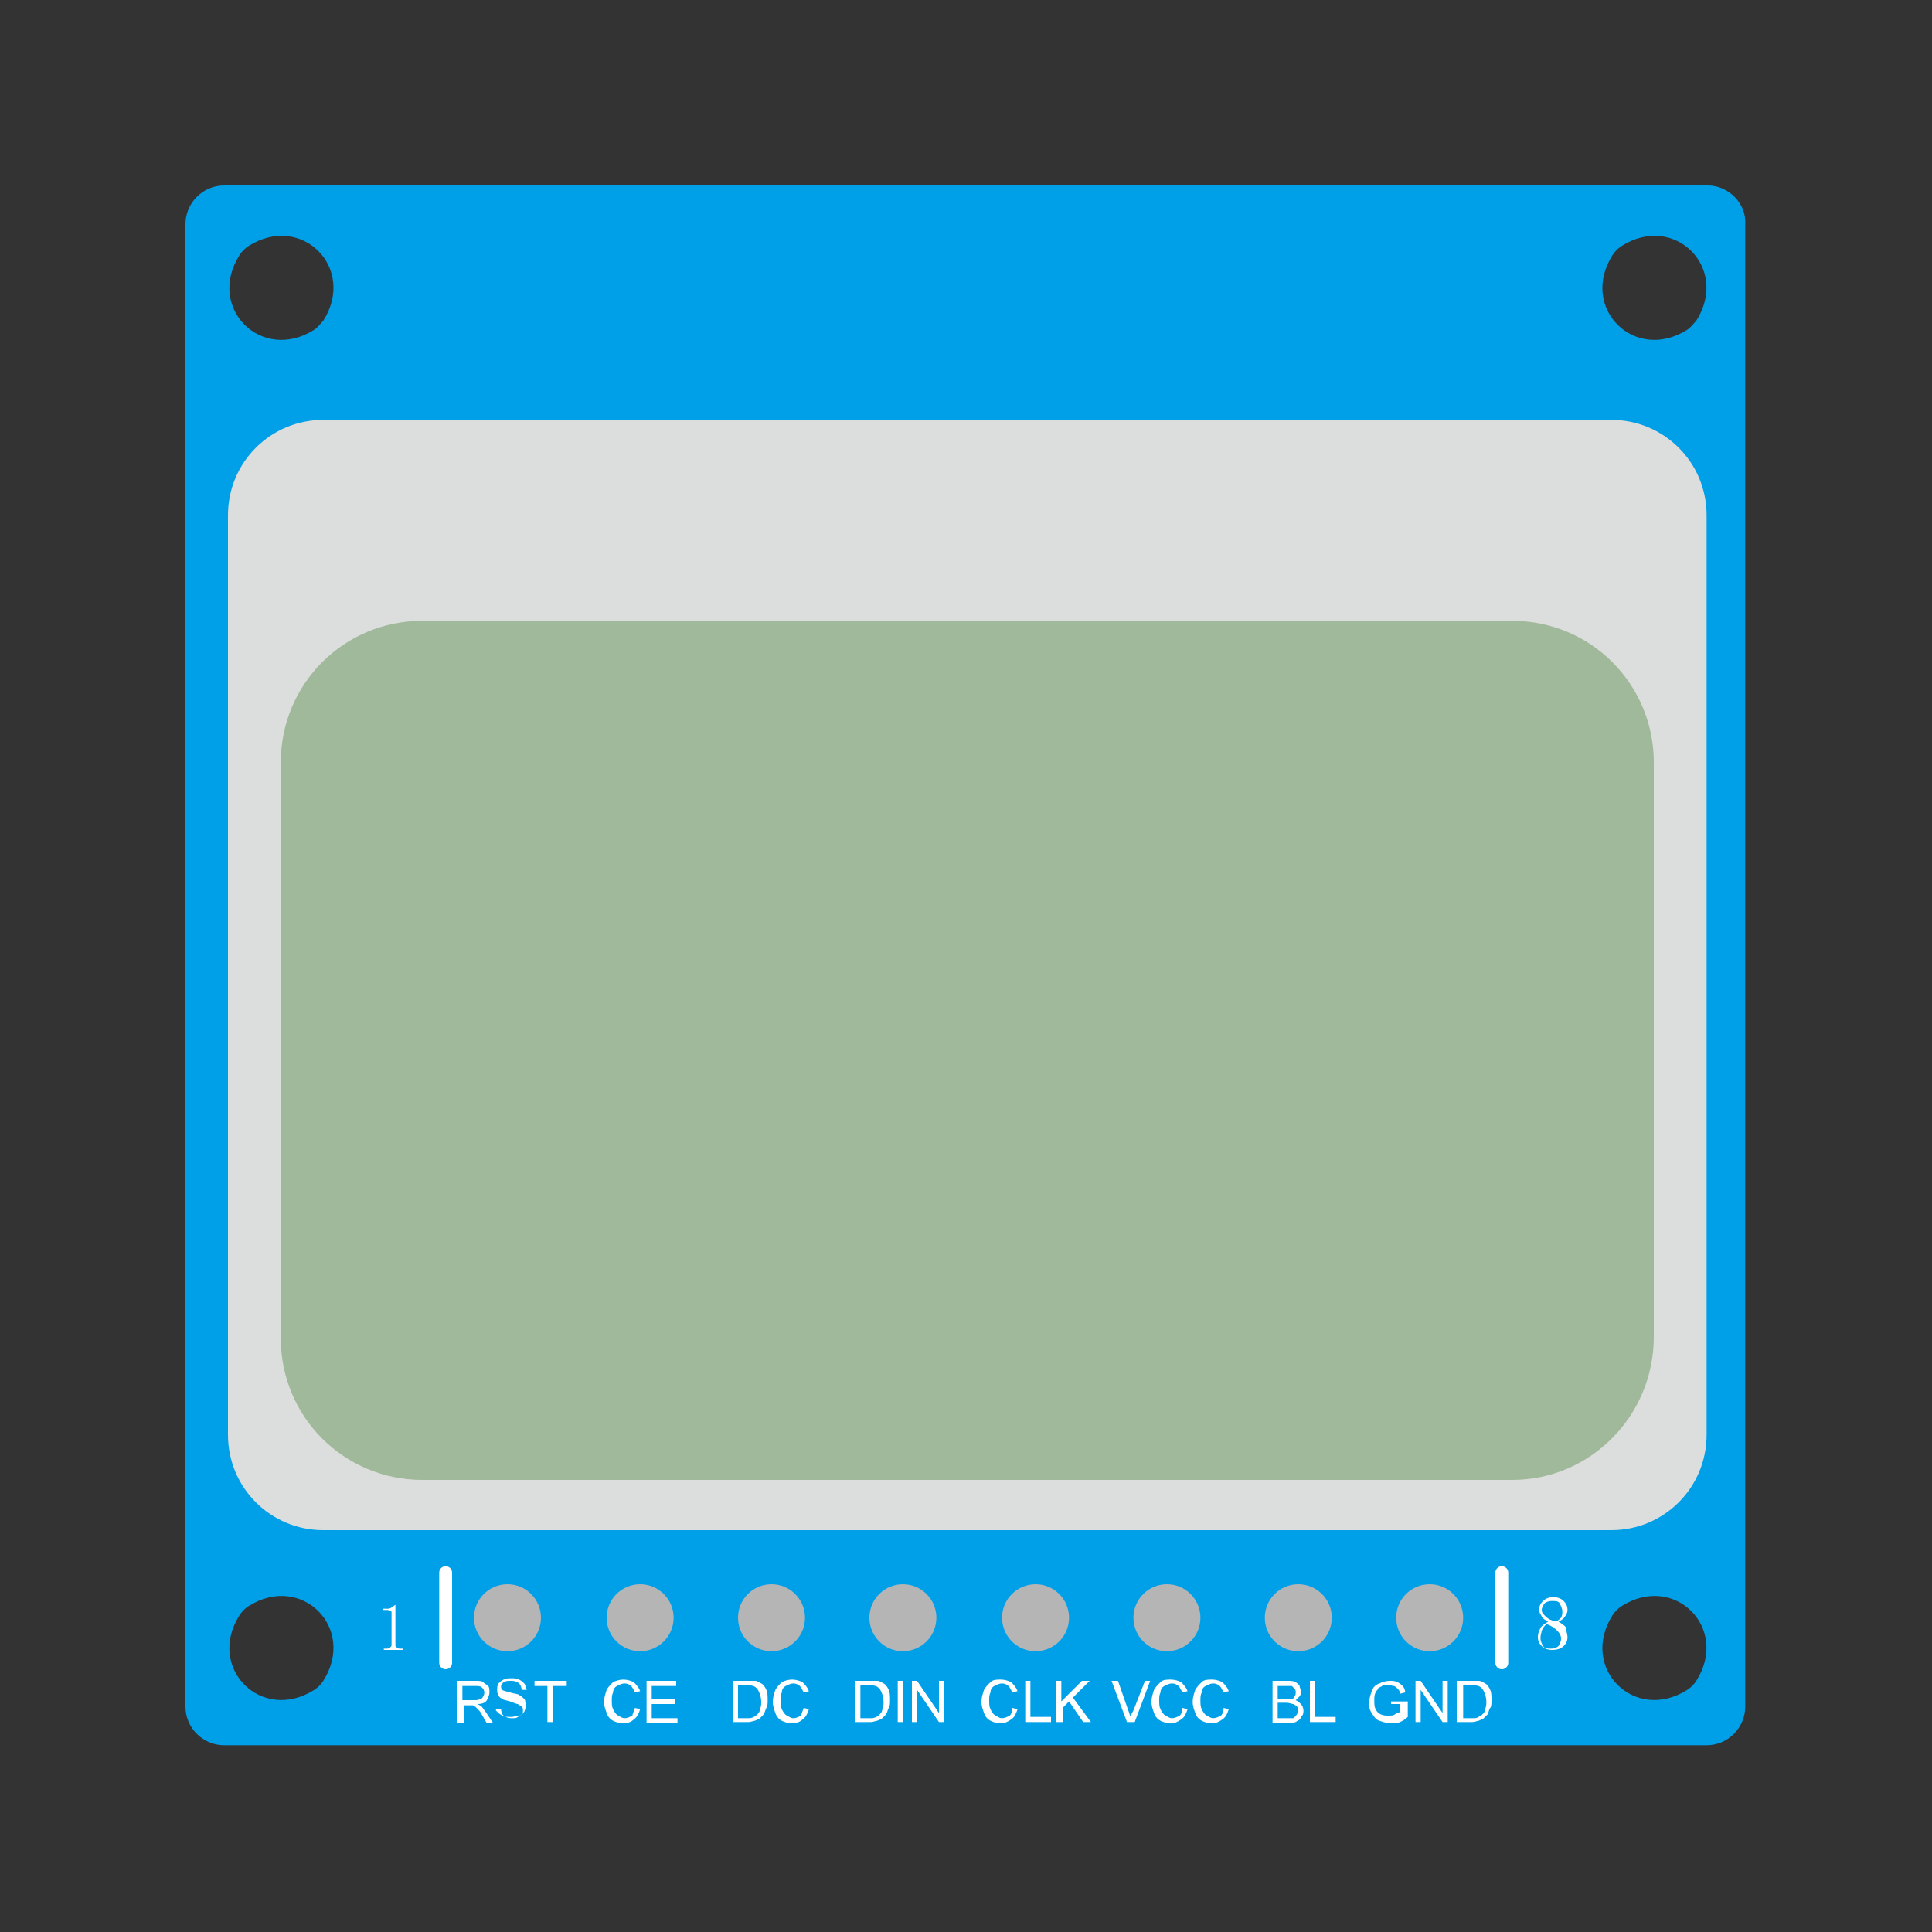 <svg xmlns="http://www.w3.org/2000/svg" viewBox="0 0 150 150">
  <rect x="0" y="0" width="150" height="150" fill="#333333" stroke="none"/>
  <style>
    .st3{fill:#b5b5b6}.st4{fill:none;stroke:#fff;stroke-linecap:round;stroke-miterlimit:10}.st5{fill:#fff}
  </style>
  <g id="图层_1">
    <path id="XMLID_24_" fill="#00a0e9" d="M132.6 14.4H17.4c-1.7 0-3 1.4-3 3v115.1c0 1.7 1.4 3 3 3h115.1c1.7 0 3-1.4 3-3V17.4c.1-1.6-1.3-3-2.9-3zM24.4 131.2c-4.1 2.6-8.4-1.7-5.8-5.8.2-.3.4-.5.7-.7 4.1-2.6 8.4 1.7 5.8 5.8-.2.3-.4.5-.7.7zm0-105.6c-4.1 2.6-8.4-1.7-5.8-5.8.2-.3.4-.5.7-.7 4.1-2.6 8.4 1.7 5.8 5.8-.2.2-.4.5-.7.7zM131 131.2c-4.1 2.6-8.4-1.7-5.8-5.8.2-.3.4-.5.7-.7 4.1-2.6 8.4 1.7 5.8 5.8-.2.3-.4.5-.7.7zm0-105.6c-4.1 2.6-8.4-1.7-5.8-5.8.2-.3.4-.5.7-.7 4.1-2.6 8.4 1.7 5.8 5.8-.2.2-.4.5-.7.7z"/>
  </g>
  <g id="图层_2">
    <path id="XMLID_51_" fill="#dcdddd" d="M125.1 118.8h-100c-4.1 0-7.4-3.3-7.4-7.4V40c0-4.1 3.3-7.4 7.4-7.4h100c4.1 0 7.4 3.3 7.4 7.4v71.4c0 4.1-3.3 7.4-7.4 7.4z"/>
  </g>
  <g id="图层_3">
    <path id="XMLID_7_" fill="#9fb99a" d="M117.4 114.9H32.8c-6.1 0-11-4.9-11-11V59.2c0-6.1 4.9-11 11-11h84.6c6.1 0 11 4.9 11 11v44.6c0 6.1-4.9 11.1-11 11.1z"/>
  </g>
  <g id="图层_4">
    <circle id="XMLID_48_" cx="39.4" cy="125.6" r="2.6" class="st3"/>
    <circle id="XMLID_47_" cx="49.7" cy="125.6" r="2.6" class="st3"/>
    <circle id="XMLID_46_" cx="111" cy="125.6" r="2.6" class="st3"/>
    <circle id="XMLID_45_" cx="100.8" cy="125.6" r="2.6" class="st3"/>
    <circle id="XMLID_44_" cx="90.6" cy="125.6" r="2.6" class="st3"/>
    <circle id="XMLID_43_" cx="80.4" cy="125.6" r="2.6" class="st3"/>
    <circle id="XMLID_42_" cx="70.1" cy="125.6" r="2.6" class="st3"/>
    <circle id="XMLID_41_" cx="59.9" cy="125.6" r="2.6" class="st3"/>
    <path id="XMLID_40_" d="M34.6 122.1v7" class="st4"/>
    <path id="XMLID_39_" d="M116.6 122.1v7" class="st4"/>
    <path d="M30.7 124.6v3.1c0 .1 0 .2.1.2.1.1.2.1.3.1h.2v.1h-1.5v-.1h.2c.1 0 .2 0 .3-.1.1-.1.1-.1.1-.2v-2.5c0-.1 0-.1-.1-.1 0 0-.1-.1-.2-.1h-.4v-.1h.3c.2 0 .3 0 .4-.1.1 0 .1-.1.3-.2zm91 2.5c0 .3-.1.5-.3.7-.2.2-.5.3-.9.3-.3 0-.6-.1-.8-.3-.2-.2-.3-.4-.3-.7 0-.3.1-.5.2-.7.1-.2.3-.3.6-.5-.2-.1-.4-.2-.5-.4-.1-.2-.2-.3-.2-.5 0-.3.1-.5.3-.7.2-.2.5-.3.8-.3.3 0 .6.1.8.3s.3.4.3.7c0 .2-.1.4-.2.5-.1.2-.3.3-.5.4.3.2.5.3.6.5 0 .3.1.5.1.7zm-2.1.1c0 .2.1.4.2.6s.4.2.6.2c.3 0 .5-.1.6-.2.1-.2.2-.3.2-.6 0-.2-.1-.4-.3-.6-.2-.2-.5-.4-.8-.5-.2.1-.3.3-.4.5 0 .1-.1.3-.1.6zm1.7-2.1c0-.2-.1-.4-.2-.6-.1-.2-.3-.2-.6-.2s-.5.1-.6.2c-.1.2-.2.3-.2.5s.1.3.3.5c.2.2.4.3.8.4.2-.1.3-.2.4-.3.1-.2.1-.3.1-.5zm-85.8 8.6v-3.2h1.4c.3 0 .5 0 .6.1.1.1.3.2.4.3.1.1.1.3.1.5s-.1.4-.2.6c-.1.2-.4.3-.7.3.1.1.2.1.3.2.1.1.2.3.3.4l.6.9h-.5l-.4-.7c-.1-.2-.2-.3-.3-.4l-.2-.2c-.1 0-.1-.1-.2-.1H36v1.4h-.5zm.4-1.7h.9c.2 0 .3 0 .5-.1.1 0 .2-.1.2-.2.1-.1.1-.2.1-.3 0-.2-.1-.3-.2-.4-.1-.1-.3-.1-.5-.1h-1v1.1zm2.6.7h.4c0 .2.1.3.1.4.1.1.2.2.3.2.1.1.3.1.5.1s.3 0 .4-.1c.1 0 .2-.1.3-.2.1-.1.1-.2.1-.3 0-.1 0-.2-.1-.3-.1-.1-.2-.1-.3-.2-.1 0-.3-.1-.6-.2s-.5-.1-.6-.2c-.2-.1-.3-.2-.3-.3-.1-.1-.1-.3-.1-.4 0-.2 0-.3.1-.5.1-.1.2-.2.4-.3s.4-.1.6-.1c.2 0 .4 0 .6.1.2.1.3.2.4.3.1.1.1.3.2.5h-.4c0-.2-.1-.4-.2-.5s-.3-.2-.6-.2-.4 0-.6.1c-.1.1-.2.2-.2.3 0 .1 0 .2.1.3.1.1.3.1.6.2s.6.1.7.2c.2.1.3.2.4.3s.1.3.1.5 0 .3-.1.5c-.1.1-.2.3-.4.3s-.4.1-.6.1c-.3 0-.5 0-.7-.1s-.3-.2-.5-.4c.1.3 0 .1 0-.1zm4 1v-2.8h-1v-.4H44v.4h-1.1v2.8h-.4zm6.8-1.1l.4.1c-.1.3-.2.6-.5.8-.2.2-.5.3-.8.3-.3 0-.6-.1-.8-.2s-.4-.3-.5-.6c-.1-.3-.2-.5-.2-.9 0-.3.1-.6.2-.9.1-.2.3-.4.5-.6.2-.1.5-.2.8-.2.3 0 .6.1.8.2.2.2.4.4.5.7l-.4.1c-.1-.2-.2-.4-.3-.5-.1-.1-.3-.2-.5-.2s-.4.1-.6.2-.3.3-.3.5c-.1.2-.1.4-.1.6 0 .3 0 .5.1.7.1.2.2.4.4.5.2.1.3.2.5.2s.4-.1.6-.2c0-.1.1-.3.2-.6zm.9 1.1v-3.2h2.3v.4h-1.9v1h1.8v.4h-1.8v1.1h2v.4h-2.4zm6.7 0v-3.2h1.7c.2 0 .3.1.5.2s.3.3.4.5c.1.2.1.5.1.8 0 .2 0 .5-.1.6-.1.2-.1.3-.2.5l-.3.3c-.1.1-.2.1-.4.2-.1 0-.3.1-.5.1h-1.2zm.4-.3h.7c.2 0 .4 0 .5-.1.1 0 .2-.1.3-.2.1-.1.2-.2.2-.4.1-.2.1-.4.1-.6 0-.3-.1-.6-.2-.8s-.2-.3-.4-.4c-.1 0-.3-.1-.5-.1h-.7v2.6zm5.1-.8l.4.1c-.1.3-.2.6-.5.8-.2.2-.5.3-.8.3-.3 0-.6-.1-.8-.2s-.4-.3-.5-.6c-.1-.3-.2-.5-.2-.9 0-.3.1-.6.2-.9.1-.2.3-.4.5-.6.2-.1.5-.2.8-.2.3 0 .6.1.8.2.2.2.4.4.5.7l-.4.1c-.1-.2-.2-.4-.3-.5-.1-.1-.3-.2-.5-.2s-.4.1-.6.2-.3.3-.3.5c-.1.2-.1.4-.1.6 0 .3 0 .5.1.7.1.2.2.4.4.5.2.1.3.2.5.2s.4-.1.6-.2c0-.1.1-.3.2-.6zm4 1.1v-3.2h1.7c.2 0 .3.1.5.2s.3.3.4.5c.1.2.1.5.1.8 0 .2 0 .5-.1.6-.1.2-.1.3-.2.5l-.3.3c-.1.1-.2.1-.4.2-.1 0-.3.1-.5.1h-1.2zm.4-.3h.7c.2 0 .4 0 .5-.1.1 0 .2-.1.3-.2.1-.1.2-.2.2-.4.1-.2.1-.4.1-.6 0-.3-.1-.6-.2-.8s-.2-.3-.4-.4c-.1 0-.3-.1-.5-.1h-.7v2.6zm2.9.3v-3.2h.4v3.2h-.4zm1.1 0v-3.2h.4l1.7 2.5v-2.5h.4v3.2h-.4l-1.7-2.5v2.5h-.4zM78.6 132.6l.4.1c-.1.3-.2.6-.5.8s-.5.3-.8.3c-.3 0-.6-.1-.8-.2s-.4-.3-.5-.6-.2-.5-.2-.9c0-.3.1-.6.2-.9.1-.2.3-.4.5-.6s.5-.2.8-.2c.3 0 .6.1.8.2.2.2.4.4.5.7l-.4.1c-.1-.2-.2-.4-.3-.5-.1-.1-.3-.2-.5-.2s-.4.1-.6.2c-.2.1-.3.3-.3.5-.1.2-.1.4-.1.6 0 .3 0 .5.1.7.1.2.2.4.4.5.2.1.3.2.5.2s.4-.1.6-.2c.1-.1.2-.3.2-.6zm1 1.1v-3.2h.4v2.8h1.6v.4h-2zm2.4 0v-3.2h.4v1.6l1.6-1.6h.6l-1.3 1.3 1.4 1.9h-.6l-1.1-1.6-.5.5v1.1H82zM87.5 133.7l-1.2-3.2h.5l.8 2.3c.1.2.1.4.2.5 0-.2.1-.3.2-.5l.9-2.3h.4l-1.2 3.2h-.6zm4.3-1.1l.4.1c-.1.3-.2.6-.5.8s-.5.3-.8.3c-.3 0-.6-.1-.8-.2s-.4-.3-.5-.6-.2-.5-.2-.9c0-.3.1-.6.2-.9.1-.2.3-.4.5-.6s.5-.2.8-.2c.3 0 .6.1.8.2.2.2.4.4.5.7l-.4.1c-.1-.2-.2-.4-.3-.5-.1-.1-.3-.2-.5-.2s-.4.1-.6.2c-.2.1-.3.3-.3.5-.1.2-.1.4-.1.6 0 .3 0 .5.1.7.1.2.2.4.4.5.2.1.3.2.5.2s.4-.1.6-.2c.1-.1.2-.3.2-.6zm3.2 0l.4.1c-.1.3-.2.6-.5.8s-.5.3-.8.3c-.3 0-.6-.1-.8-.2s-.4-.3-.5-.6-.2-.5-.2-.9c0-.3.1-.6.2-.9.1-.2.3-.4.5-.6s.5-.2.8-.2c.3 0 .6.1.8.2.2.2.4.4.5.7l-.4.1c-.1-.2-.2-.4-.3-.5-.1-.1-.3-.2-.5-.2s-.4.1-.6.2c-.2.1-.3.3-.3.5-.1.2-.1.4-.1.6 0 .3 0 .5.1.7.1.2.2.4.4.5.2.1.3.2.5.2s.4-.1.6-.2c.1-.1.2-.3.2-.6zM98.8 133.7v-3.2h1.2c.2 0 .4 0 .6.1.1.1.3.2.3.3s.1.3.1.4c0 .1 0 .3-.1.4l-.3.3c.2.1.3.2.4.3.1.1.2.3.2.5 0 .1 0 .3-.1.4-.1.1-.1.2-.2.3-.1.1-.2.1-.3.2-.1 0-.3.1-.5.1h-1.3zm.4-1.8h1.1c.1 0 .2-.1.2-.2.1-.1.1-.2.1-.3 0-.1 0-.2-.1-.3l-.2-.2h-1.1v1zm0 1.5h1.1c.1 0 .2 0 .2-.1.1 0 .1-.1.2-.2 0-.1.1-.2.1-.3 0-.1 0-.2-.1-.3-.1-.1-.1-.1-.3-.2-.1 0-.3-.1-.5-.1h-.7v1.2zm2.5.3v-3.2h.4v2.8h1.6v.4h-2zM108 132.5v-.4h1.3v1.2c-.2.2-.4.3-.6.4s-.4.1-.7.1c-.3 0-.6-.1-.9-.2-.3-.1-.4-.3-.6-.6s-.2-.5-.2-.8c0-.3.1-.6.2-.9.1-.3.3-.5.6-.6.2-.1.5-.2.8-.2.2 0 .4 0 .6.1.2.1.3.2.4.3s.2.3.2.5l-.4.1c0-.2-.1-.3-.2-.4-.1-.1-.2-.2-.3-.2s-.3-.1-.4-.1c-.2 0-.4 0-.5.1s-.3.1-.3.2-.2.2-.2.3c-.1.2-.1.4-.1.6 0 .3 0 .5.1.7.1.2.2.3.4.4.2.1.4.1.6.1.2 0 .4 0 .5-.1s.3-.1.4-.2v-.6h-.7zm1.9 1.2v-3.2h.4l1.7 2.5v-2.5h.4v3.2h-.4l-1.7-2.5v2.5h-.4zm3.2 0v-3.2h1.7c.2 0 .3.1.5.2s.3.3.4.5c.1.2.1.5.1.8 0 .2 0 .5-.1.6s-.1.3-.2.5l-.3.3c-.1.1-.2.1-.4.2-.1 0-.3.1-.5.1h-1.2zm.5-.3h.7c.2 0 .4 0 .5-.1s.2-.1.3-.2c.1-.1.2-.2.2-.4.1-.2.1-.4.1-.6 0-.3-.1-.6-.2-.8-.1-.2-.2-.3-.4-.4-.1 0-.3-.1-.5-.1h-.7v2.6z" class="st5"/>
  </g>
</svg>
